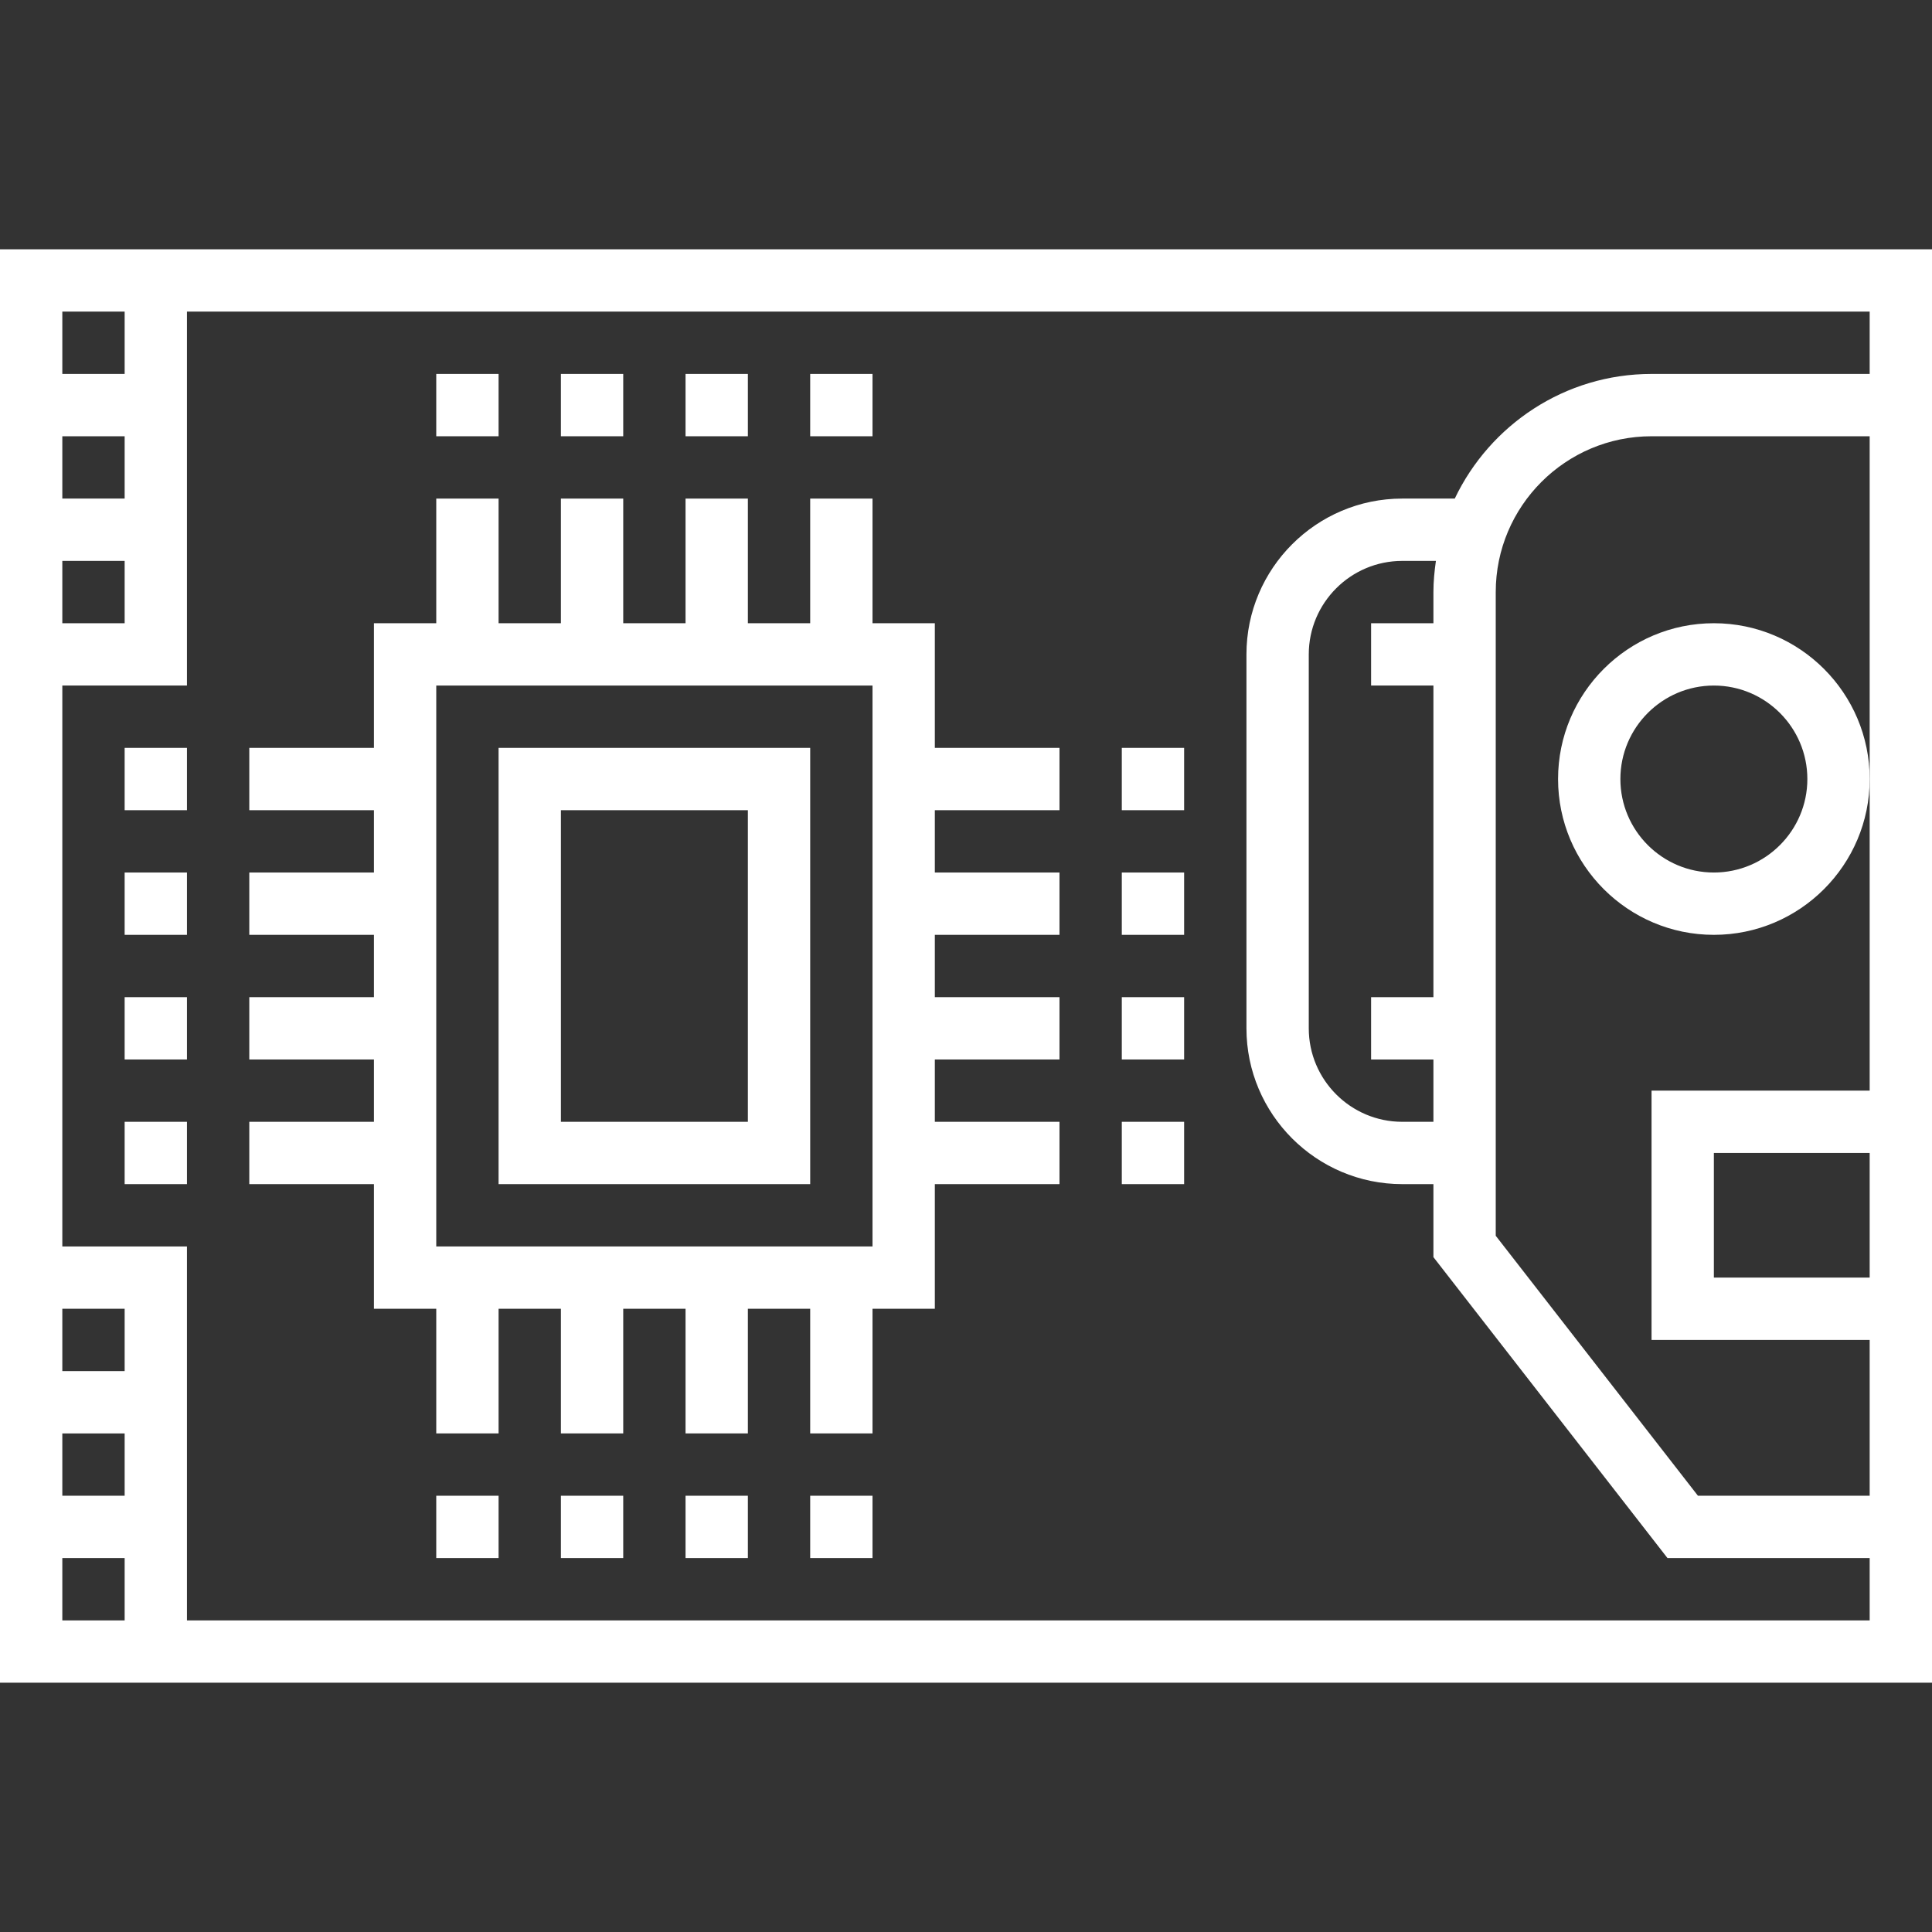 <?xml version="1.0"?>
<svg xmlns="http://www.w3.org/2000/svg" height="512px" viewBox="0 -64 496 496" width="512px"><rect x="0" y="-64" width="496" height="496" fill="#333333" stroke="none"/><path d="m0 0v368h496v-368zm32 64h-16v-16h16zm0 16v16h-16v-16zm0-64v16h-16v-16zm0 304h-16v-16h16zm0-32h-16v-16h16zm-16 48h16v16h-16zm32 16v-96h-32v-144h32v-96h432v16h-56c-22.281 0-41.512 13.113-50.52 32h-13.48c-22.055 0-40 17.945-40 40v96c0 22.055 17.945 40 40 40h8v18.742l60.09 77.258h51.91v16zm432-136h-56v64h56v40h-44.09l-51.91-66.742v-165.258c0-22.055 17.945-40 40-40h56zm0 16v32h-40v-32zm-112-144v8h-16v16h16v80h-16v16h16v16h-8c-13.23 0-24-10.77-24-24v-96c0-13.23 10.77-24 24-24h8.641c-.375 2.625-.641 5.281-.641 8zm0 0" fill="#FFFFFF"/><path d="m240 96h-16v-32h-16v32h-16v-32h-16v32h-16v-32h-16v32h-16v-32h-16v32h-16v32h-32v16h32v16h-32v16h32v16h-32v16h32v16h-32v16h32v32h16v32h16v-32h16v32h16v-32h16v32h16v-32h16v32h16v-32h16v-32h32v-16h-32v-16h32v-16h-32v-16h32v-16h-32v-16h32v-16h-32zm-16 160h-112v-144h112zm0 0" fill="#FFFFFF"/><path d="m208 128h-80v112h80zm-16 96h-48v-80h48zm0 0" fill="#FFFFFF"/><path d="m32 128h16v16h-16zm0 0" fill="#FFFFFF"/><path d="m32 160h16v16h-16zm0 0" fill="#FFFFFF"/><path d="m32 192h16v16h-16zm0 0" fill="#FFFFFF"/><path d="m32 224h16v16h-16zm0 0" fill="#FFFFFF"/><path d="m288 128h16v16h-16zm0 0" fill="#FFFFFF"/><path d="m288 160h16v16h-16zm0 0" fill="#FFFFFF"/><path d="m288 192h16v16h-16zm0 0" fill="#FFFFFF"/><path d="m288 224h16v16h-16zm0 0" fill="#FFFFFF"/><path d="m112 32h16v16h-16zm0 0" fill="#FFFFFF"/><path d="m144 32h16v16h-16zm0 0" fill="#FFFFFF"/><path d="m176 32h16v16h-16zm0 0" fill="#FFFFFF"/><path d="m208 32h16v16h-16zm0 0" fill="#FFFFFF"/><path d="m112 320h16v16h-16zm0 0" fill="#FFFFFF"/><path d="m144 320h16v16h-16zm0 0" fill="#FFFFFF"/><path d="m176 320h16v16h-16zm0 0" fill="#FFFFFF"/><path d="m208 320h16v16h-16zm0 0" fill="#FFFFFF"/><path d="m440 96c-22.055 0-40 17.945-40 40s17.945 40 40 40 40-17.945 40-40-17.945-40-40-40zm0 64c-13.23 0-24-10.77-24-24s10.77-24 24-24 24 10.77 24 24-10.77 24-24 24zm0 0" fill="#FFFFFF"/></svg>
